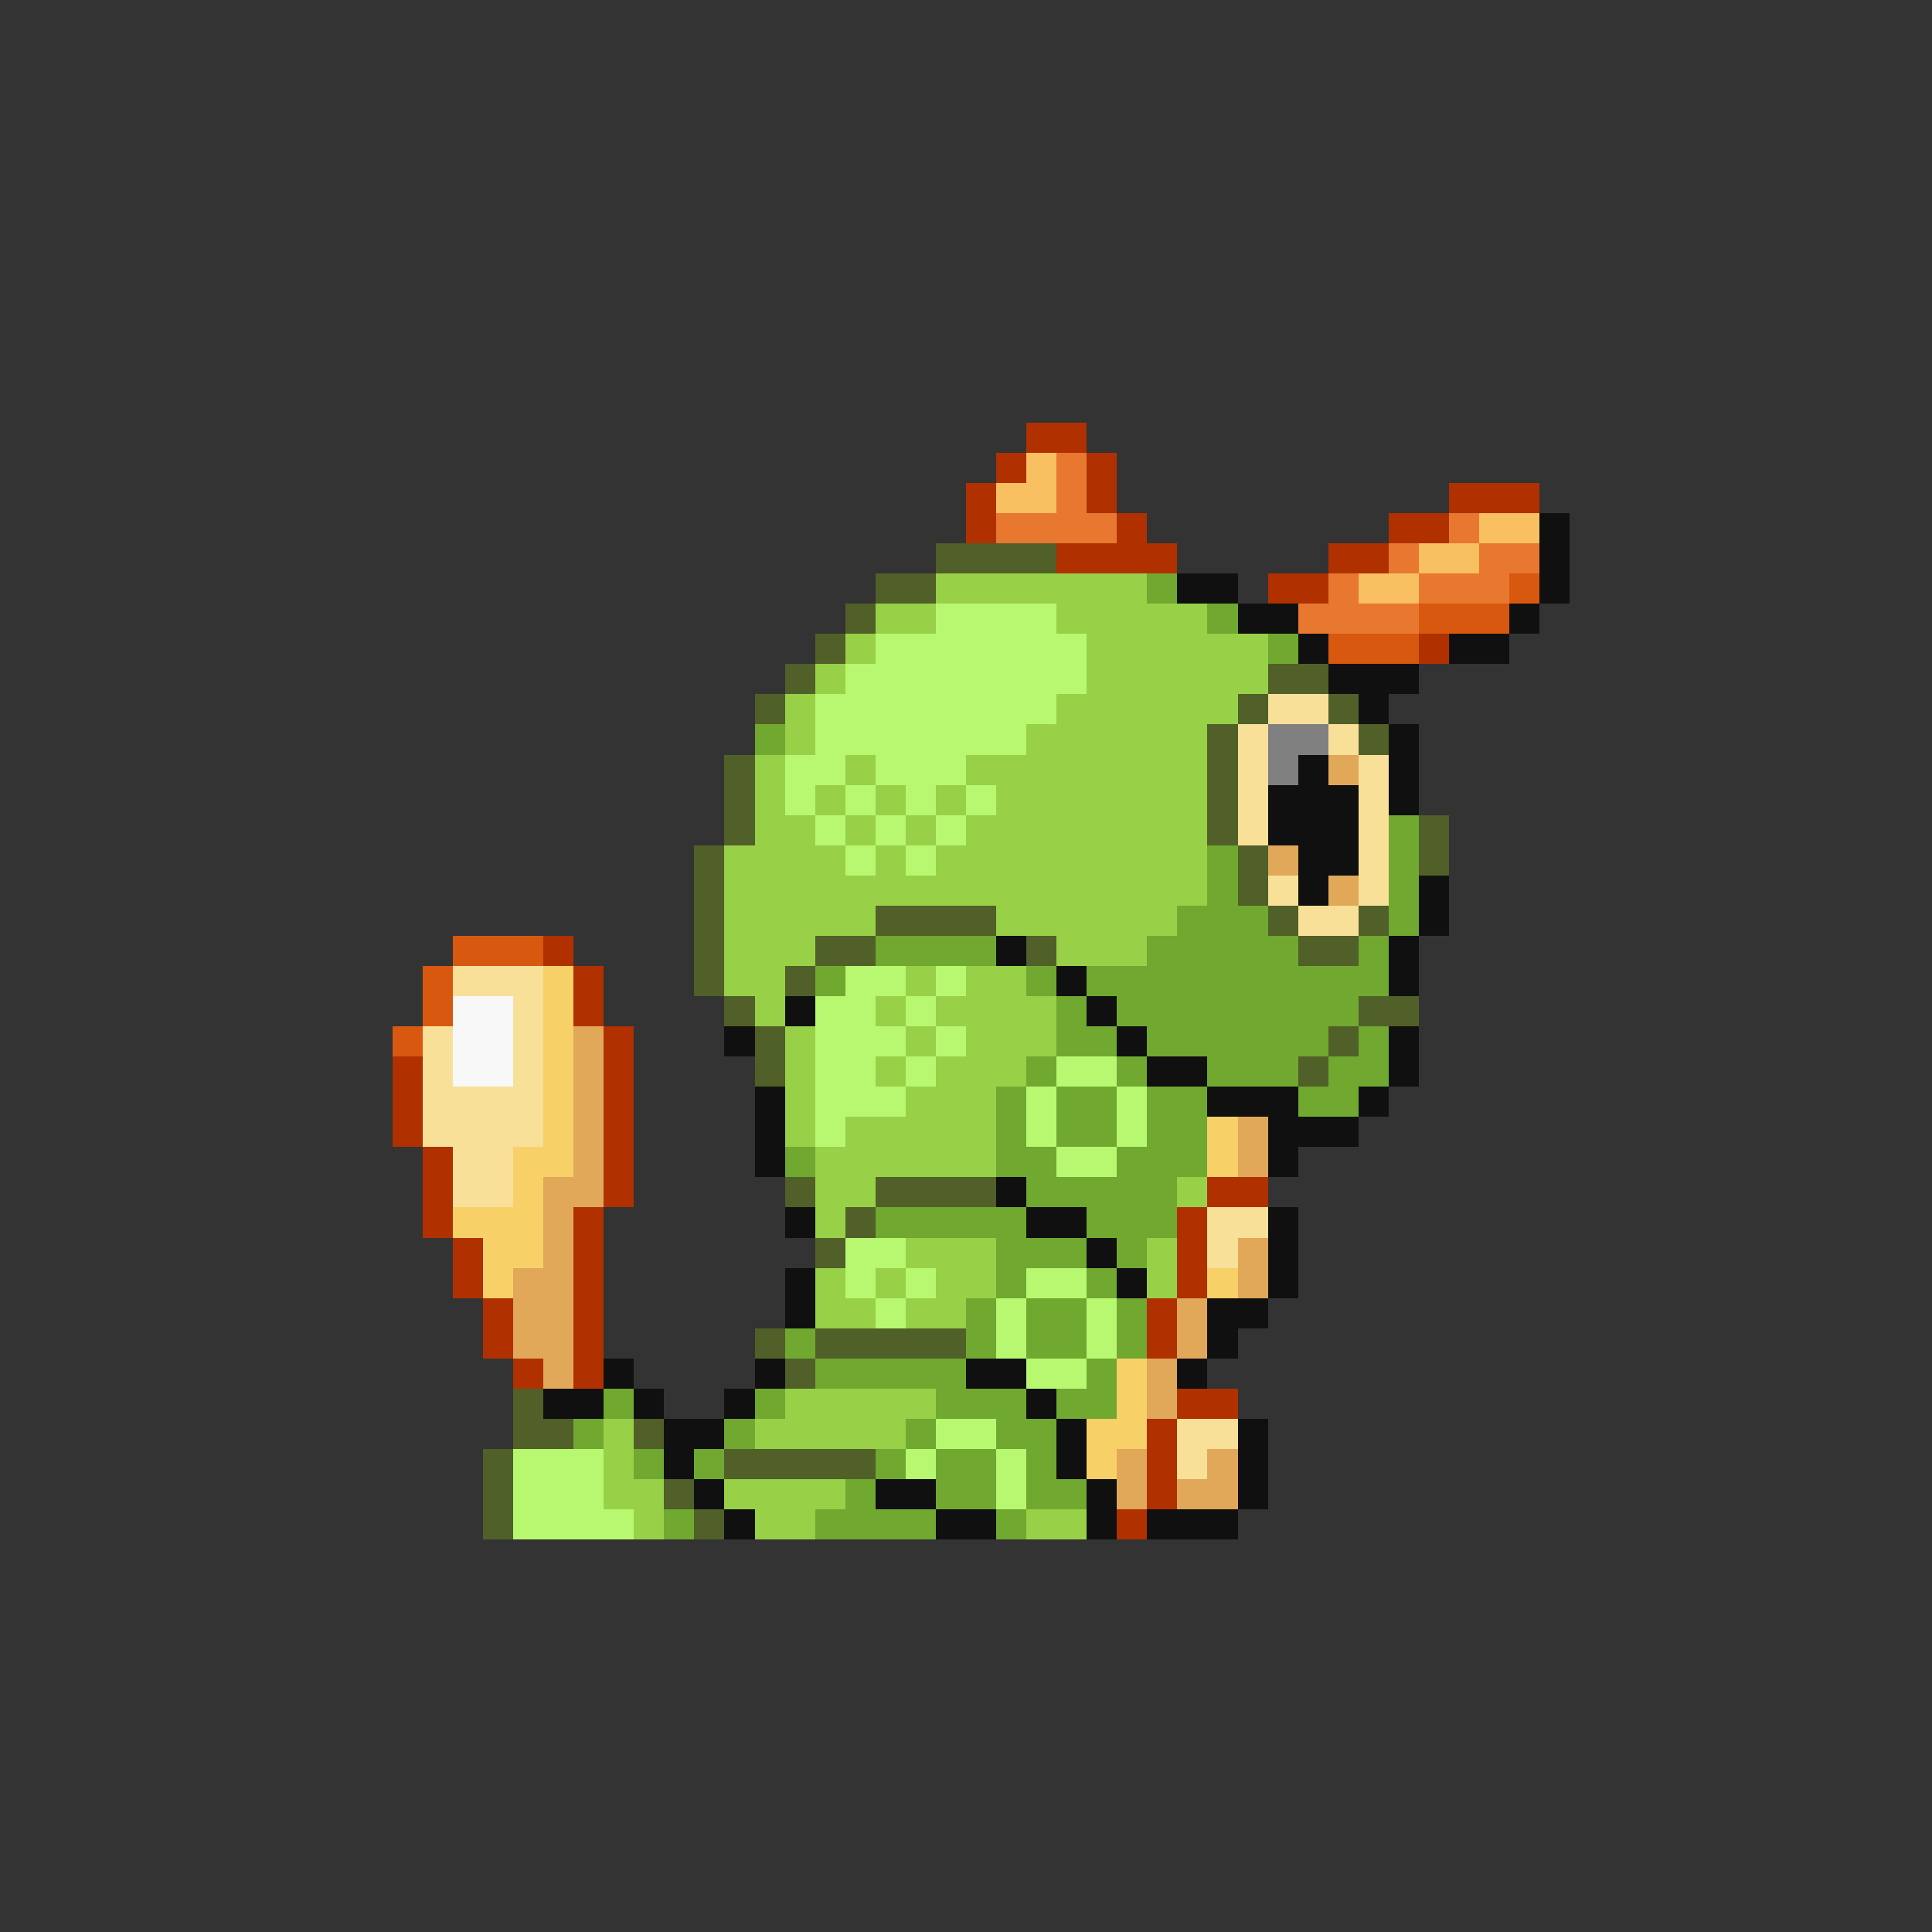 <svg xmlns="http://www.w3.org/2000/svg" viewBox="0 -0.5 64 64" shape-rendering="crispEdges">
<rect x="0" y="-0.5" width="64" height="64" fill="#333333" stroke="none"/>
<path stroke="#b03000" d="M34 14h2M33 15h1M36 15h1M32 16h1M36 16h1M48 16h3M32 17h1M37 17h1M46 17h2M35 18h4M44 18h2M42 19h2M47 21h1M18 31h1M19 32h1M19 33h1M20 34h1M13 35h1M20 35h1M13 36h1M20 36h1M13 37h1M20 37h1M14 38h1M20 38h1M14 39h1M20 39h1M40 39h2M14 40h1M19 40h1M39 40h1M15 41h1M19 41h1M39 41h1M15 42h1M19 42h1M39 42h1M16 43h1M19 43h1M38 43h1M16 44h1M19 44h1M38 44h1M17 45h1M19 45h1M39 46h2M38 47h1M38 48h1M38 49h1M37 50h1" />
<path stroke="#f8c060" d="M34 15h1M33 16h2M49 17h2M47 18h2M45 19h2" />
<path stroke="#e87830" d="M35 15h1M35 16h1M33 17h4M48 17h1M46 18h1M49 18h2M44 19h1M47 19h3M43 20h4" />
<path stroke="#101010" d="M51 17h1M51 18h1M39 19h2M51 19h1M41 20h2M50 20h1M43 21h1M48 21h2M44 22h3M45 23h1M46 24h1M43 25h1M46 25h1M42 26h3M46 26h1M42 27h3M43 28h2M43 29h1M47 29h1M47 30h1M33 31h1M46 31h1M35 32h1M46 32h1M26 33h1M36 33h1M24 34h1M37 34h1M46 34h1M38 35h2M46 35h1M25 36h1M40 36h3M45 36h1M25 37h1M42 37h3M25 38h1M42 38h1M33 39h1M26 40h1M34 40h2M42 40h1M36 41h1M42 41h1M26 42h1M37 42h1M42 42h1M26 43h1M40 43h2M40 44h1M20 45h1M25 45h1M32 45h2M39 45h1M18 46h2M21 46h1M24 46h1M34 46h1M22 47h2M35 47h1M41 47h1M22 48h1M35 48h1M41 48h1M23 49h1M29 49h2M36 49h1M41 49h1M24 50h1M31 50h2M36 50h1M38 50h3" />
<path stroke="#506028" d="M31 18h4M29 19h2M28 20h1M27 21h1M26 22h1M42 22h2M25 23h1M41 23h1M44 23h1M40 24h1M45 24h1M24 25h1M40 25h1M24 26h1M40 26h1M24 27h1M40 27h1M47 27h1M23 28h1M41 28h1M47 28h1M23 29h1M41 29h1M23 30h1M29 30h4M42 30h1M45 30h1M23 31h1M27 31h2M34 31h1M43 31h2M23 32h1M26 32h1M24 33h1M45 33h2M25 34h1M44 34h1M25 35h1M43 35h1M26 39h1M29 39h4M28 40h1M27 41h1M25 44h1M27 44h5M26 45h1M17 46h1M17 47h2M21 47h1M16 48h1M24 48h5M16 49h1M22 49h1M16 50h1M23 50h1" />
<path stroke="#98d048" d="M31 19h7M29 20h2M35 20h5M28 21h1M36 21h6M27 22h1M36 22h6M26 23h1M35 23h6M26 24h1M34 24h6M25 25h1M28 25h1M32 25h8M25 26h1M27 26h1M29 26h1M31 26h1M33 26h7M25 27h2M28 27h1M30 27h1M32 27h8M24 28h4M29 28h1M31 28h9M24 29h16M24 30h5M33 30h6M24 31h3M35 31h3M24 32h2M30 32h1M32 32h2M25 33h1M29 33h1M31 33h4M26 34h1M30 34h1M32 34h3M26 35h1M29 35h1M31 35h3M26 36h1M30 36h3M26 37h1M28 37h5M27 38h6M27 39h2M39 39h1M27 40h1M30 41h3M38 41h1M27 42h1M29 42h1M31 42h2M38 42h1M27 43h2M30 43h2M26 46h5M20 47h1M25 47h5M20 48h1M20 49h2M24 49h4M21 50h1M25 50h2M34 50h2" />
<path stroke="#70a830" d="M38 19h1M40 20h1M42 21h1M25 24h1M46 27h1M40 28h1M46 28h1M40 29h1M46 29h1M39 30h3M46 30h1M29 31h4M38 31h5M45 31h1M27 32h1M34 32h1M36 32h10M35 33h1M37 33h8M35 34h2M38 34h6M45 34h1M34 35h1M37 35h1M40 35h3M44 35h2M33 36h1M35 36h2M38 36h2M43 36h2M33 37h1M35 37h2M38 37h2M26 38h1M33 38h2M37 38h3M34 39h5M29 40h5M36 40h3M33 41h3M37 41h1M33 42h1M36 42h1M32 43h1M34 43h2M37 43h1M26 44h1M32 44h1M34 44h2M37 44h1M27 45h5M36 45h1M20 46h1M25 46h1M31 46h3M35 46h2M19 47h1M24 47h1M30 47h1M33 47h2M21 48h1M23 48h1M29 48h1M31 48h2M34 48h1M28 49h1M31 49h2M34 49h2M22 50h1M27 50h4M33 50h1" />
<path stroke="#d85810" d="M50 19h1M47 20h3M44 21h3M15 31h3M14 32h1M14 33h1M13 34h1" />
<path stroke="#b8f870" d="M31 20h4M29 21h7M28 22h8M27 23h8M27 24h7M26 25h2M29 25h3M26 26h1M28 26h1M30 26h1M32 26h1M27 27h1M29 27h1M31 27h1M28 28h1M30 28h1M28 32h2M31 32h1M27 33h2M30 33h1M27 34h3M31 34h1M27 35h2M30 35h1M35 35h2M27 36h3M34 36h1M37 36h1M27 37h1M34 37h1M37 37h1M35 38h2M28 41h2M28 42h1M30 42h1M34 42h2M29 43h1M33 43h1M36 43h1M33 44h1M36 44h1M34 45h2M31 47h2M17 48h3M30 48h1M33 48h1M17 49h3M33 49h1M17 50h4" />
<path stroke="#f8e098" d="M42 23h2M41 24h1M44 24h1M41 25h1M45 25h1M41 26h1M45 26h1M41 27h1M45 27h1M45 28h1M42 29h1M45 29h1M43 30h2M15 32h3M17 33h1M14 34h1M17 34h1M14 35h1M17 35h1M14 36h4M14 37h4M15 38h2M15 39h2M40 40h2M40 41h1M39 47h2M39 48h1" />
<path stroke="#808080" d="M42 24h2M42 25h1" />
<path stroke="#e0a858" d="M44 25h1M42 28h1M44 29h1M19 34h1M19 35h1M19 36h1M19 37h1M41 37h1M19 38h1M41 38h1M18 39h2M18 40h1M18 41h1M41 41h1M17 42h2M41 42h1M17 43h2M39 43h1M17 44h2M39 44h1M18 45h1M38 45h1M38 46h1M37 48h1M40 48h1M37 49h1M39 49h2" />
<path stroke="#f8d068" d="M18 32h1M18 33h1M18 34h1M18 35h1M18 36h1M18 37h1M40 37h1M17 38h2M40 38h1M17 39h1M15 40h3M16 41h2M16 42h1M40 42h1M37 45h1M37 46h1M36 47h2M36 48h1" />
<path stroke="#f8f8f8" d="M15 33h2M15 34h2M15 35h2" />
</svg>